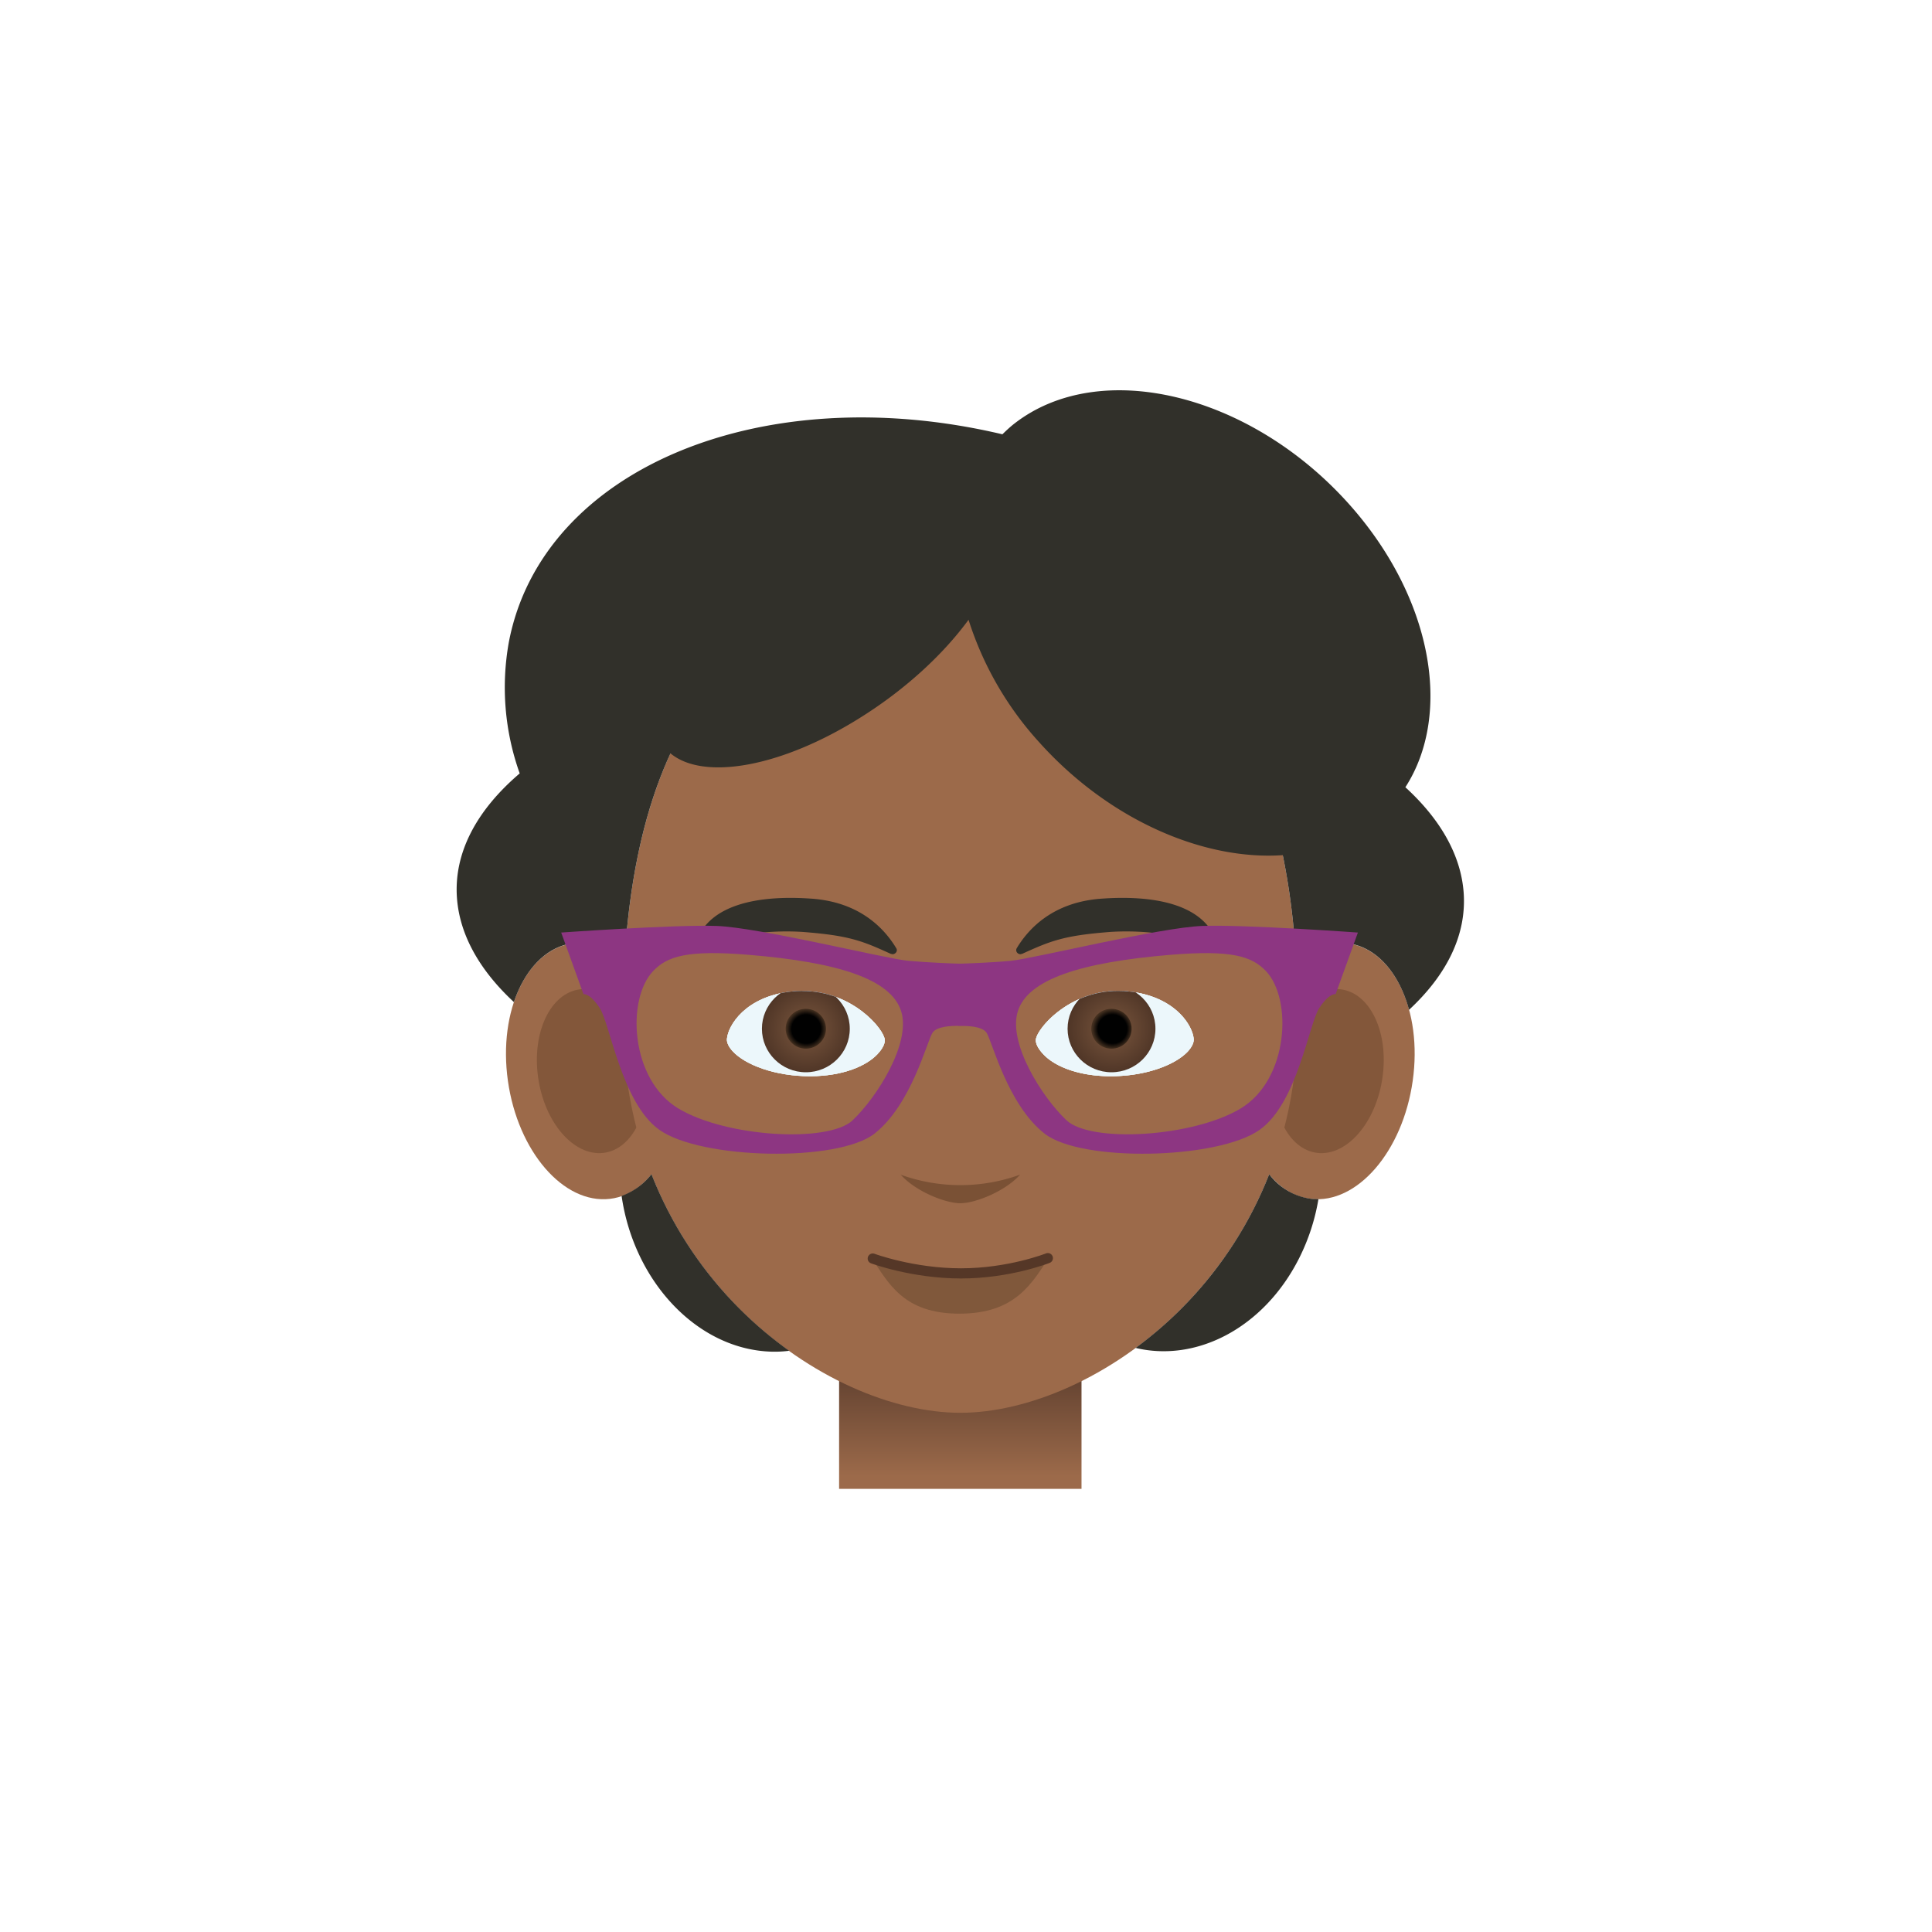 <svg xmlns="http://www.w3.org/2000/svg" xmlns:xlink="http://www.w3.org/1999/xlink" viewBox="0 0 190 190"><path fill="#9C6A4A" d="M66.45 104.37c.98 6.94-1.92 13-6.47 13.53-4.56.53-9.05-4.66-10.03-11.6-.98-6.95 1.92-13 6.47-13.54 4.55-.53 9.05 4.67 10.03 11.6z"/><path fill="#83573A" d="M63.48 104.72c.63 4.44-1.23 8.32-4.14 8.66-2.92.34-5.8-2.99-6.42-7.43-.63-4.44 1.23-8.32 4.14-8.66s5.79 2.98 6.42 7.42z"/><path fill="#9C6A4A" d="M122.44 104.37c-.98 6.94 1.91 13 6.47 13.53 4.56.53 9.04-4.66 10.02-11.6.99-6.95-1.91-13-6.47-13.54-4.55-.53-9.04 4.67-10.02 11.6z"/><path fill="#83573A" d="M125.4 104.72c-.62 4.44 1.24 8.32 4.15 8.66 2.91.34 5.79-2.99 6.41-7.43.63-4.44-1.22-8.32-4.13-8.66-2.92-.34-5.8 2.98-6.42 7.42z"/><linearGradient id="Y" x1="94.44" x2="94.44" y1="43.21" y2="56.65" gradientUnits="userSpaceOnUse" gradientTransform="matrix(1 0 0 -1 0 192)"><stop offset=".27" stop-color="#9c6a4a"/><stop offset="1" stop-color="#644331"/></linearGradient><path fill="url(#Y)" d="M82.52 131.45h23.84v14.97H82.52z"/><path fill="#9C6A4A" d="M127.63 100.2c0 24.92-20.04 38.74-33.19 38.74s-33.18-13.82-33.18-38.74c0-27.57 10.51-43.17 33.18-43.17s33.19 15.6 33.19 43.17z"/><path fill="#7A5135" d="M88.57 115.51c1.43 1.63 4.37 2.82 5.87 2.82s4.44-1.19 5.88-2.81a17.26 17.26 0 0 1-11.75 0z"/><g><path fill="#80583B" d="M94.21 125.22c-4.07 0-7.38-1.32-8.61-1.71 1.77 2.7 3.25 5.68 8.75 5.68 5.54 0 7.15-3 8.94-5.73-1.28.38-4.93 1.76-9.08 1.76z"/><path fill="none" stroke="#553727" stroke-miterlimit="10" d="M85.83 123.77s3.92 1.46 8.68 1.46 8.54-1.5 8.54-1.5" stroke-linecap="round" stroke-linejoin="round"/></g><g fill="#31302A"><path d="M87.77 93.84l-.18-.04c-2.76-1.26-4.05-1.78-8.4-2.13-.59-.05-1.21-.07-1.84-.07-3.56 0-6.8.78-8.29 1.51a.45.45 0 0 1-.46-.04.38.38 0 0 1-.13-.42c.94-2.84 4.16-4.35 9.3-4.35.66 0 1.36.03 2.07.08 4.64.34 7.08 2.84 8.3 4.87.1.15.07.34-.06.46a.43.43 0 0 1-.3.13zM100.05 93.71a.38.38 0 0 1-.06-.46c1.22-2.03 3.66-4.53 8.3-4.87.7-.05 1.4-.08 2.07-.08 5.14 0 8.35 1.5 9.3 4.35.05.15 0 .32-.13.42a.45.45 0 0 1-.47.04c-1.49-.73-4.72-1.51-8.29-1.51-.62 0-1.24.02-1.84.07-4.34.35-5.63.87-8.4 2.13l-.18.04a.42.42 0 0 1-.3-.13z"/></g><g><path fill="#ECF7FB" d="M78.92 97.45c-.36 0-.73.02-1.1.06-4.53.5-6.22 3.35-6.33 4.66-.03.37.17.78.58 1.23 1.22 1.31 4.12 2.44 7.6 2.44h.06c3.16-.02 5.47-1 6.57-2.18.28-.3.75-.88.71-1.4-.07-1.04-3.16-4.8-8.09-4.8zm.73 8.37z"/><defs><path id="Z" d="M78.92 97.45c-.36 0-.73.02-1.1.06-4.53.5-6.22 3.35-6.33 4.66-.03.37.17.78.58 1.23 1.22 1.31 4.12 2.44 7.6 2.44h.06c3.16-.02 5.47-1 6.57-2.18.28-.3.75-.88.71-1.4-.07-1.04-3.16-4.8-8.09-4.8zm.73 8.85z"/></defs><clipPath id="aa"><use xlink:href="#Z" overflow="visible"/></clipPath><g clip-path="url(#aa)"><radialGradient id="ab" cx="82.09" cy="69.96" r="4.46" gradientTransform="matrix(.969 0 0 -.96 -.26 168.36)" gradientUnits="userSpaceOnUse"><stop offset=".01" stop-color="#b37852"/><stop offset=".73" stop-color="#7b573e"/><stop offset="1" stop-color="#57321d"/></radialGradient><ellipse cx="79.25" cy="101.17" fill="url(#ab)" rx="4.32" ry="4.28"/><radialGradient id="ac" cx="82.09" cy="69.96" r="2.04" gradientTransform="matrix(.969 0 0 -.96 -.26 168.36)" gradientUnits="userSpaceOnUse"><stop offset=".72" stop-color="#010101"/><stop offset="1" stop-color="#5a4524"/></radialGradient><ellipse cx="79.25" cy="101.17" fill="url(#ac)" rx="1.98" ry="1.96"/></g><path fill="#ECF7FB" d="M111.06 97.51a9.82 9.82 0 0 0-1.1-.06c-4.92 0-8.01 3.77-8.09 4.8-.03.53.43 1.1.71 1.4 1.1 1.2 3.42 2.17 6.57 2.19h.07c3.48 0 6.37-1.12 7.6-2.44.4-.45.6-.86.57-1.23-.1-1.3-1.8-4.16-6.33-4.66zm-1.82 8.31z"/><g><defs><path id="ad" d="M111.06 97.51a9.82 9.82 0 0 0-1.1-.06c-4.92 0-8.01 3.77-8.09 4.8-.03.53.43 1.1.71 1.4 1.1 1.2 3.42 2.17 6.57 2.19h.07c3.48 0 6.37-1.12 7.6-2.44.4-.45.6-.86.57-1.23-.1-1.3-1.8-4.16-6.33-4.66zm-1.6 8.79z"/></defs><clipPath id="ae"><use xlink:href="#ad" overflow="visible"/></clipPath><g clip-path="url(#ae)"><radialGradient id="af" cx="-234.72" cy="69.96" r="4.46" gradientTransform="matrix(-.969 0 0 -.96 -118.04 168.36)" gradientUnits="userSpaceOnUse"><stop offset=".01" stop-color="#b37852"/><stop offset=".73" stop-color="#7b573e"/><stop offset="1" stop-color="#57321d"/></radialGradient><ellipse cx="109.31" cy="101.17" fill="url(#af)" rx="4.32" ry="4.28"/><radialGradient id="ag" cx="-234.72" cy="69.96" r="2.04" gradientTransform="matrix(-.969 0 0 -.96 -118.04 168.36)" gradientUnits="userSpaceOnUse"><stop offset=".72" stop-color="#010101"/><stop offset="1" stop-color="#5a4524"/></radialGradient><ellipse cx="109.31" cy="101.17" fill="url(#ag)" rx="1.98" ry="1.96"/></g></g></g><g><path fill="#ECF7FB" d="M78.92 97.45c-.36 0-.73.02-1.1.06-4.53.5-6.22 3.35-6.33 4.66-.03.37.17.78.58 1.23 1.22 1.31 4.12 2.44 7.6 2.44h.06c3.16-.02 5.47-1 6.57-2.18.28-.3.75-.88.71-1.4-.07-1.04-3.16-4.8-8.09-4.8zm.73 8.37z"/><defs><path id="ah" d="M78.92 97.45c-.36 0-.73.02-1.1.06-4.53.5-6.22 3.35-6.33 4.66-.03.37.17.78.58 1.23 1.22 1.31 4.12 2.44 7.6 2.44h.06c3.16-.02 5.47-1 6.57-2.18.28-.3.75-.88.71-1.4-.07-1.04-3.16-4.8-8.09-4.8zm.73 8.85z"/></defs><clipPath id="ai"><use xlink:href="#ah" overflow="visible"/></clipPath><g clip-path="url(#ai)"><radialGradient id="aj" cx="82.09" cy="69.96" r="4.46" gradientTransform="matrix(.969 0 0 -.96 -.26 168.36)" gradientUnits="userSpaceOnUse"><stop offset=".01" stop-color="#529ed6"/><stop offset=".73" stop-color="#3c60ad"/><stop offset="1" stop-color="#252542"/></radialGradient><ellipse cx="79.25" cy="101.17" fill="url(#aj)" rx="4.32" ry="4.28"/><radialGradient id="ak" cx="82.09" cy="69.96" r="2.04" gradientTransform="matrix(.969 0 0 -.96 -.26 168.36)" gradientUnits="userSpaceOnUse"><stop offset=".82" stop-color="#010101"/><stop offset="1" stop-color="#2f4a76"/></radialGradient><ellipse cx="79.25" cy="101.17" fill="url(#ak)" rx="1.98" ry="1.96"/></g><path fill="#ECF7FB" d="M111.06 97.51a9.82 9.82 0 0 0-1.1-.06c-4.92 0-8.01 3.77-8.09 4.8-.03.53.43 1.1.71 1.4 1.1 1.2 3.42 2.17 6.57 2.19h.07c3.48 0 6.37-1.12 7.6-2.44.4-.45.6-.86.57-1.23-.1-1.3-1.8-4.16-6.33-4.66zm-1.82 8.31z"/><g><defs><path id="al" d="M111.06 97.51a9.82 9.82 0 0 0-1.1-.06c-4.92 0-8.01 3.77-8.09 4.8-.03.53.43 1.1.71 1.4 1.1 1.2 3.42 2.17 6.57 2.19h.07c3.48 0 6.37-1.12 7.6-2.44.4-.45.6-.86.57-1.23-.1-1.3-1.8-4.16-6.33-4.66zm-1.6 8.79z"/></defs><clipPath id="am"><use xlink:href="#al" overflow="visible"/></clipPath><g clip-path="url(#am)"><radialGradient id="an" cx="-234.72" cy="69.96" r="4.46" gradientTransform="matrix(-.969 0 0 -.96 -118.04 168.36)" gradientUnits="userSpaceOnUse"><stop offset=".01" stop-color="#529ed6"/><stop offset=".73" stop-color="#3c60ad"/><stop offset="1" stop-color="#252542"/></radialGradient><ellipse cx="109.31" cy="101.17" fill="url(#an)" rx="4.32" ry="4.28"/><radialGradient id="ao" cx="-234.72" cy="69.96" r="2.04" gradientTransform="matrix(-.969 0 0 -.96 -118.04 168.36)" gradientUnits="userSpaceOnUse"><stop offset=".82" stop-color="#010101"/><stop offset="1" stop-color="#2f4a76"/></radialGradient><ellipse cx="109.31" cy="101.17" fill="url(#ao)" rx="1.98" ry="1.96"/></g></g><g><path fill="#ECF7FB" d="M78.92 97.45c-.36 0-.73.02-1.1.06-4.53.5-6.22 3.35-6.33 4.66-.03.37.17.78.58 1.23 1.22 1.31 4.12 2.44 7.6 2.44h.06c3.16-.02 5.47-1 6.57-2.18.28-.3.75-.88.71-1.4-.07-1.04-3.16-4.8-8.09-4.8zm.73 8.37z"/><defs><path id="ap" d="M78.92 97.45c-.36 0-.73.02-1.1.06-4.53.5-6.22 3.35-6.33 4.66-.03.37.17.78.58 1.23 1.22 1.31 4.12 2.44 7.6 2.44h.06c3.16-.02 5.47-1 6.57-2.18.28-.3.75-.88.71-1.4-.07-1.04-3.16-4.8-8.09-4.8zm.73 8.85z"/></defs><clipPath id="aq"><use xlink:href="#ap" overflow="visible"/></clipPath><g clip-path="url(#aq)"><radialGradient id="ar" cx="82.09" cy="69.96" r="4.46" gradientTransform="matrix(.969 0 0 -.96 -.26 168.36)" gradientUnits="userSpaceOnUse"><stop offset="0" stop-color="#7b573e"/><stop offset="1" stop-color="#503627"/></radialGradient><ellipse cx="79.25" cy="101.17" fill="url(#ar)" rx="4.32" ry="4.28"/><radialGradient id="as" cx="82.09" cy="69.96" r="2.04" gradientTransform="matrix(.969 0 0 -.96 -.26 168.36)" gradientUnits="userSpaceOnUse"><stop offset=".72" stop-color="#010101"/><stop offset="1" stop-color="#432f1f"/></radialGradient><ellipse cx="79.25" cy="101.17" fill="url(#as)" rx="1.98" ry="1.96"/></g><path fill="#ECF7FB" d="M111.06 97.51a9.82 9.82 0 0 0-1.1-.06c-4.92 0-8.01 3.77-8.09 4.8-.03.53.43 1.1.71 1.4 1.1 1.2 3.42 2.17 6.57 2.19h.07c3.48 0 6.37-1.12 7.6-2.44.4-.45.6-.86.57-1.23-.1-1.3-1.8-4.16-6.33-4.66zm-1.82 8.31z"/><g><defs><path id="at" d="M111.06 97.51a9.82 9.82 0 0 0-1.1-.06c-4.92 0-8.01 3.77-8.09 4.8-.03.53.43 1.1.71 1.4 1.1 1.2 3.42 2.17 6.57 2.19h.07c3.48 0 6.37-1.12 7.6-2.44.4-.45.6-.86.57-1.23-.1-1.3-1.8-4.16-6.33-4.66zm-1.6 8.79z"/></defs><clipPath id="au"><use xlink:href="#at" overflow="visible"/></clipPath><g clip-path="url(#au)"><radialGradient id="av" cx="-234.72" cy="69.96" r="4.46" gradientTransform="matrix(-.969 0 0 -.96 -118.04 168.36)" gradientUnits="userSpaceOnUse"><stop offset="0" stop-color="#7b573e"/><stop offset="1" stop-color="#503627"/></radialGradient><ellipse cx="109.31" cy="101.17" fill="url(#av)" rx="4.32" ry="4.28"/><radialGradient id="aw" cx="-234.72" cy="69.96" r="2.04" gradientTransform="matrix(-.969 0 0 -.96 -118.04 168.36)" gradientUnits="userSpaceOnUse"><stop offset=".72" stop-color="#010101"/><stop offset="1" stop-color="#432f1f"/></radialGradient><ellipse cx="109.31" cy="101.17" fill="url(#aw)" rx="1.98" ry="1.96"/></g></g></g></g><g fill="#31302A"><path d="M56.42 92.75a6.7 6.7 0 0 1 5 1.7c.48-8 1.96-14.82 4.52-20.36 3.24 2.7 10.92 1.39 18.8-3.6 4.41-2.78 8.07-6.2 10.51-9.54a32.43 32.43 0 0 0 6.98 12.08c6.84 7.6 16.1 11.6 23.92 11.07.66 3.2 1.1 6.64 1.31 10.34a6.7 6.7 0 0 1 5-1.69c2.9.34 5.13 2.93 6.11 6.56 3.7-3.43 5.68-7.37 5.37-11.55-.28-3.71-2.32-7.22-5.73-10.34 4.67-7.24 2.65-18.72-5.6-27.91-9.74-10.84-24.44-14.37-32.83-7.87-.43.33-.82.7-1.2 1.07-23.68-5.6-45.3 3.42-48.54 20.45a25.12 25.12 0 0 0 1.07 12.9c-4.22 3.6-6.5 7.8-6.17 12.26.27 3.67 2.27 7.14 5.6 10.23 1.08-3.22 3.19-5.48 5.88-5.8zM64.07 115.47a6.55 6.55 0 0 1-2.94 2.14c1.22 8.48 7.52 15.17 14.84 15.32.56.01 1.1-.02 1.64-.09a38.75 38.75 0 0 1-13.54-17.37zM124.82 115.47a38.75 38.75 0 0 1-13.14 17.09c5.96 1.43 12.57-1.93 16.05-8.76a20.39 20.39 0 0 0 1.93-5.88c-.25 0-.5 0-.75-.03a6.2 6.2 0 0 1-4.1-2.42z"/></g><g><path fill="#8D3682" d="M133.54 91.71s-11.12-.8-15.28-.65c-4.16.14-16.55 3.2-18.86 3.43-2.03.19-4.49.27-5.04.28-.55-.01-3-.1-5.04-.28-2.3-.22-14.7-3.29-18.86-3.43s-15.27.65-15.27.65l2.19 6.06s.61-.15 1.61 1.38c1 1.54 2.16 9.34 5.85 11.96 4.11 2.92 17.55 3.21 21.17.37 3.64-2.87 5.16-9.12 5.7-9.92.43-.65 1.95-.68 2.54-.67v.01H94.48c.58-.02 2.1.01 2.54.66.54.8 2.05 7.05 5.7 9.92 3.61 2.84 17.05 2.55 21.16-.37 3.7-2.62 4.85-10.43 5.85-11.96 1-1.53 1.62-1.38 1.62-1.38l2.19-6.06zm-49.68 18.46c-2.4 2.26-12.47 1.67-17.17-1.17-4.7-2.85-5.1-10.72-2.46-13.5 1.38-1.45 3.33-2.1 9.39-1.6 8.85.73 14 2.4 15 5.54s-2.38 8.47-4.77 10.73zm38.17-1.17c-4.7 2.84-14.78 3.43-17.16 1.16-2.39-2.26-5.77-7.58-4.77-10.72 1-3.13 6.15-4.8 15-5.54 6.06-.5 8.01.15 9.4 1.6 2.62 2.78 2.23 10.65-2.47 13.5z"/></g><path fill="none" d="M179.83-.53H10.17a10.7 10.7 0 0 0-10.7 10.7v169.66c0 5.9 4.8 10.7 10.7 10.7h169.66c5.9 0 10.7-4.8 10.7-10.7V10.17c0-5.9-4.8-10.7-10.7-10.7z"/></svg>